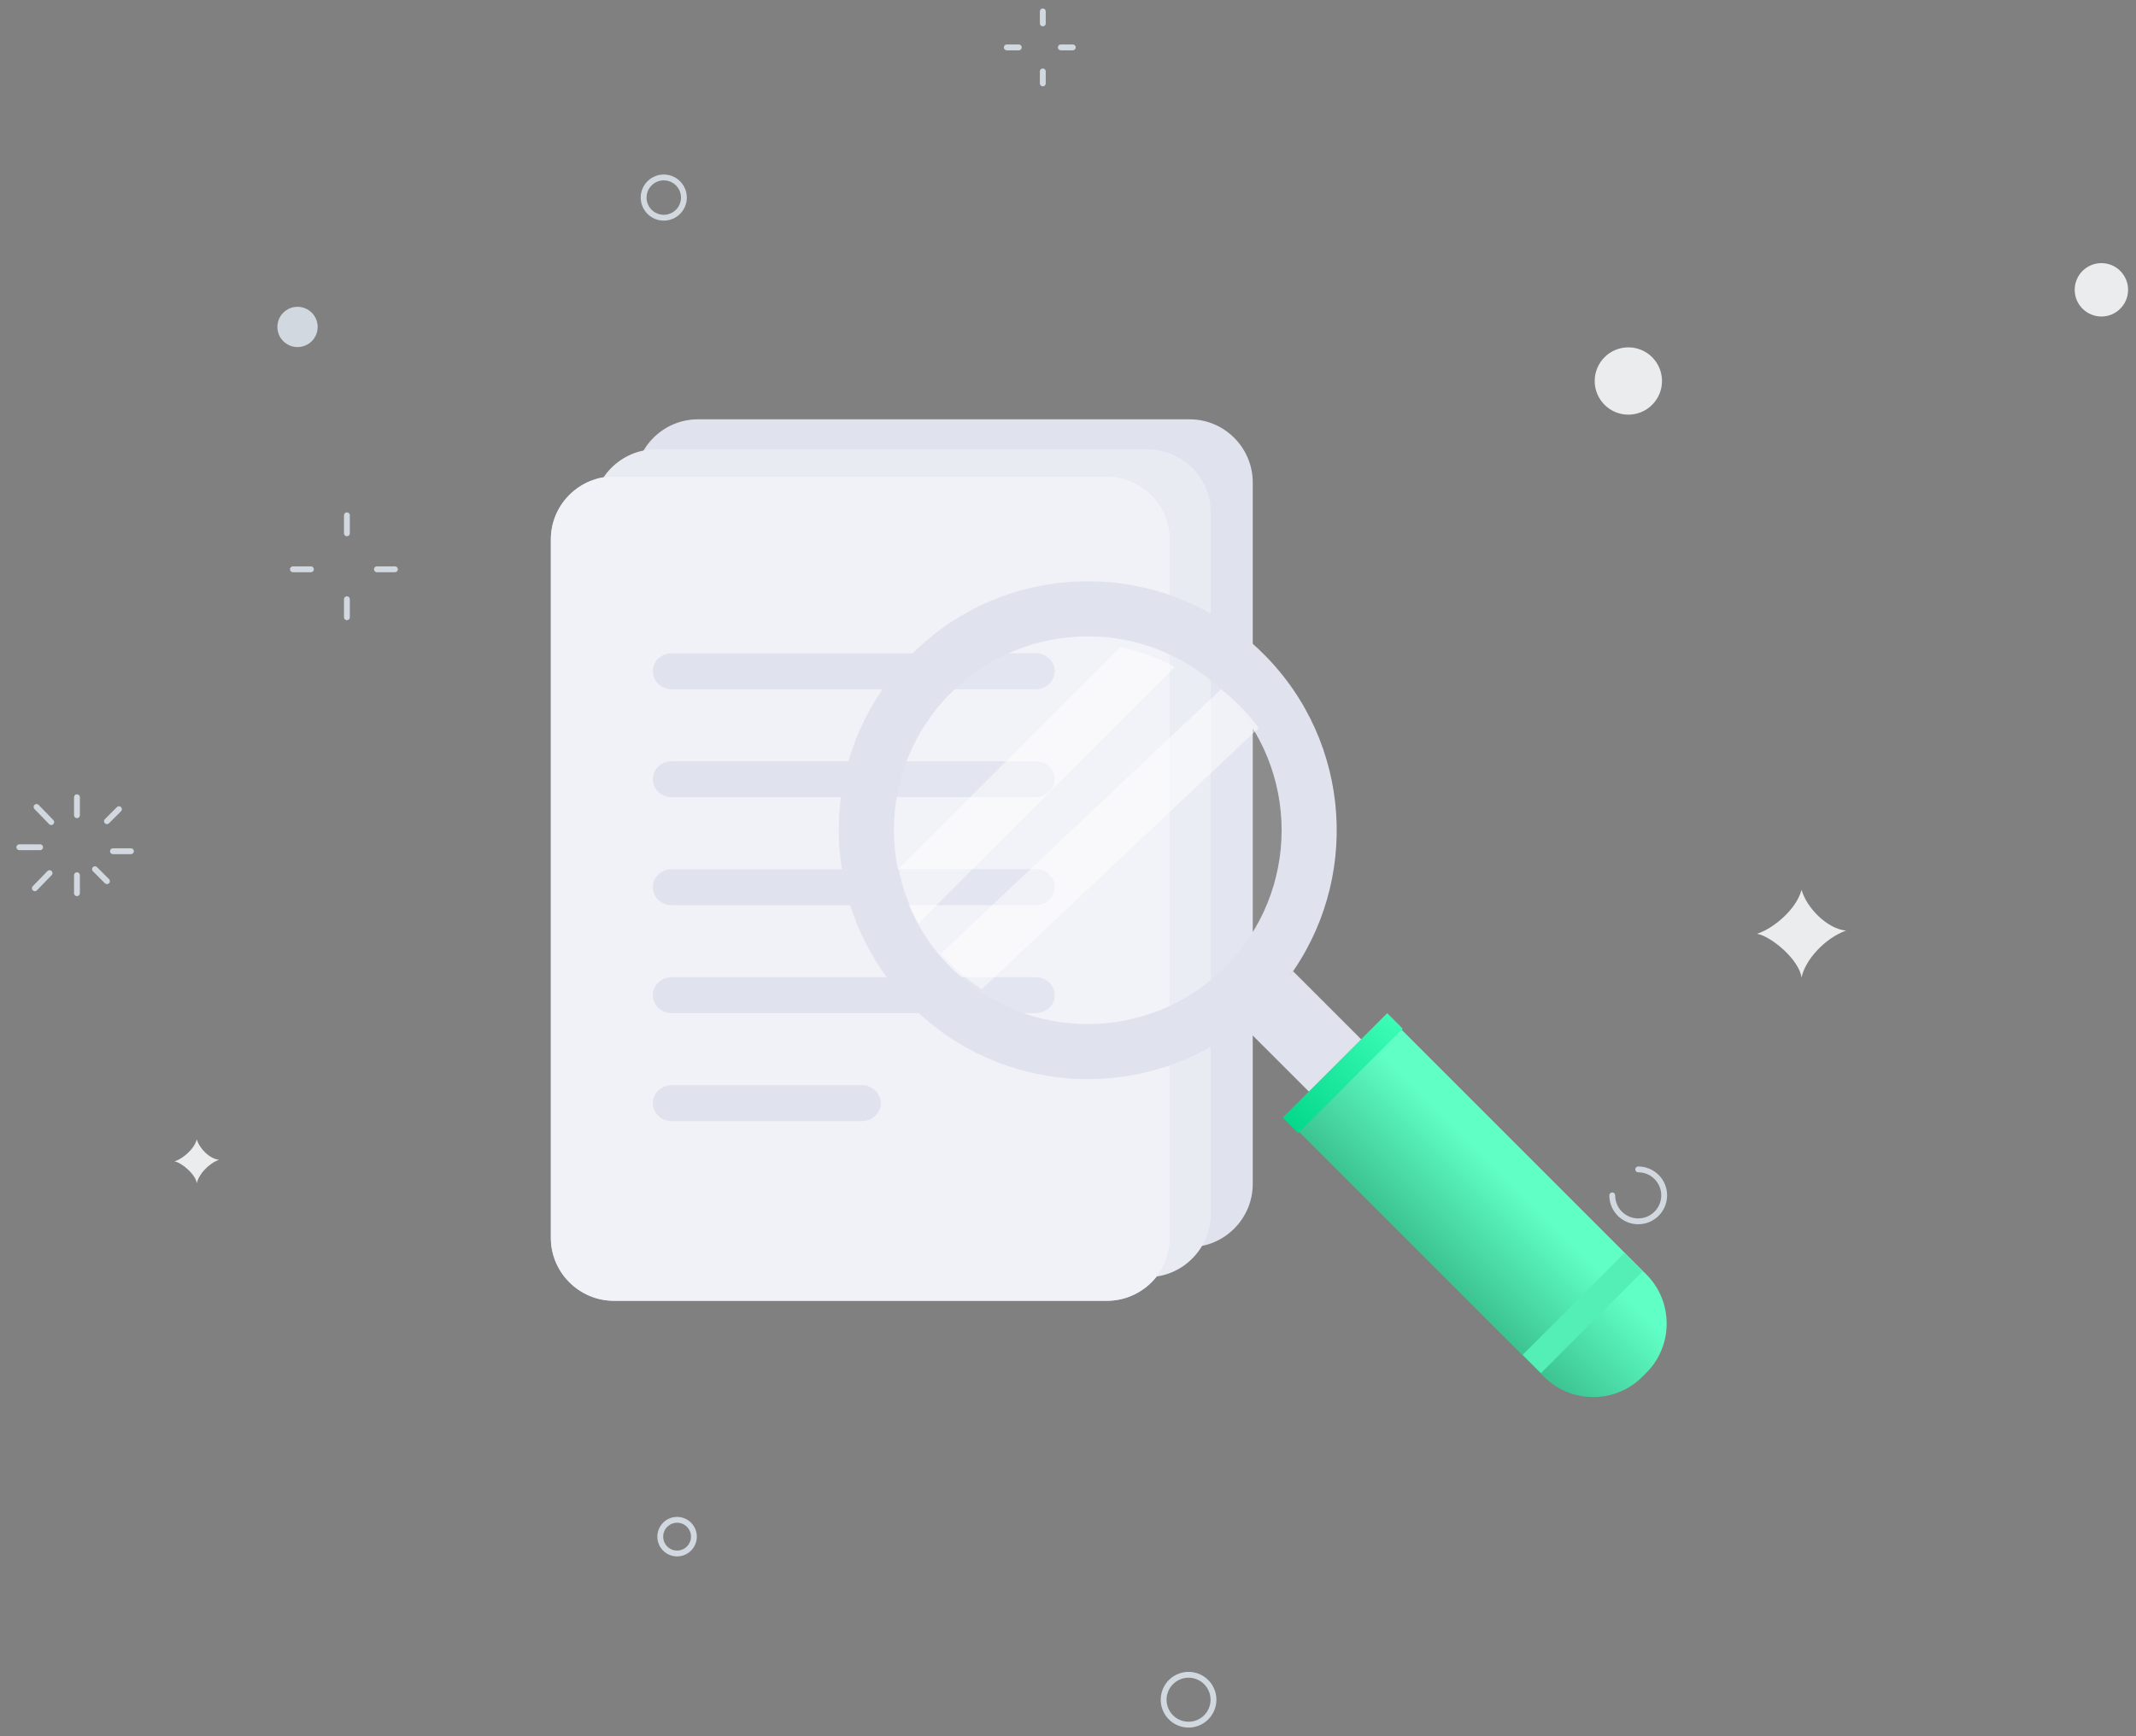 <svg width="561" height="456" viewBox="0 0 561 456" fill="none" xmlns="http://www.w3.org/2000/svg">
<rect x="0" y="0" width="561" height="456" fill="#808080" stroke="none"/>
<g id="No Results">
<g id="circle">
<path id="Stroke 1" d="M20.213 209.402V214.129" stroke="#D2D8DF" stroke-width="1.534" stroke-linecap="round"/>
<g id="Group 8">
<path id="Stroke 2" d="M9.596 211.957L13.458 215.933" stroke="#D2D8DF" stroke-width="1.534" stroke-linecap="round"/>
<path id="Stroke 4" d="M5.078 222.539H10.54" stroke="#D2D8DF" stroke-width="1.534" stroke-linecap="round"/>
<path id="Stroke 6" d="M9.151 233.312L13.013 229.336" stroke="#D2D8DF" stroke-width="1.534" stroke-linecap="round"/>
</g>
<path id="Stroke 9" d="M20.213 234.613V229.887" stroke="#D2D8DF" stroke-width="1.534" stroke-linecap="round"/>
<path id="Stroke 10" d="M28.093 231.456L24.942 228.305" stroke="#D2D8DF" stroke-width="1.534" stroke-linecap="round"/>
<path id="Stroke 11" d="M34.391 223.582H29.664" stroke="#D2D8DF" stroke-width="1.534" stroke-linecap="round"/>
<path id="Stroke 12" d="M31.239 212.549L28.088 215.7" stroke="#D2D8DF" stroke-width="1.534" stroke-linecap="round"/>
<path id="Stroke 13" d="M273.883 3V6.151" stroke="#D2D8DF" stroke-width="1.534" stroke-linecap="round"/>
<path id="Stroke 15" d="M264.426 12.451H267.577" stroke="#D2D8DF" stroke-width="1.534" stroke-linecap="round"/>
<path id="Stroke 16" d="M273.883 21.907V18.756" stroke="#D2D8DF" stroke-width="1.534" stroke-linecap="round"/>
<path id="Stroke 17" d="M281.763 12.451H278.611" stroke="#D2D8DF" stroke-width="1.534" stroke-linecap="round"/>
<path id="Stroke 18" d="M91.112 135.352V140.078" stroke="#D2D8DF" stroke-width="1.534" stroke-linecap="round"/>
<path id="Stroke 19" d="M76.932 149.531H81.659" stroke="#D2D8DF" stroke-width="1.534" stroke-linecap="round"/>
<path id="Stroke 20" d="M91.112 162.133V157.406" stroke="#D2D8DF" stroke-width="1.534" stroke-linecap="round"/>
<path id="Stroke 21" d="M103.719 149.531H98.992" stroke="#D2D8DF" stroke-width="1.534" stroke-linecap="round"/>
<g id="Group 42">
<path id="Stroke 22" d="M430.263 307.154C434.028 307.154 437.082 310.209 437.082 313.975C437.082 317.743 434.028 320.796 430.263 320.796C426.497 320.796 423.443 317.743 423.443 313.975" stroke="#D2D8DF" stroke-width="1.534" stroke-linecap="round"/>
<path id="Fill 26" fill-rule="evenodd" clip-rule="evenodd" d="M461.471 245.267C465.52 244.004 471.726 239.052 473.163 233.725C474.466 238.434 479.927 244.004 484.855 244.426C479.308 246.39 474.004 252.224 473.163 256.808C472.59 252.136 465.255 245.948 461.471 245.267Z" fill="#EBECEE"/>
<path id="Fill 28" fill-rule="evenodd" clip-rule="evenodd" d="M45.848 305.05C47.873 304.418 50.975 301.943 51.693 299.279C52.344 301.633 55.075 304.418 57.538 304.63C54.766 305.61 52.114 308.529 51.693 310.82C51.407 308.484 47.739 305.39 45.848 305.05Z" fill="#EBECEE"/>
<path id="Fill 30" fill-rule="evenodd" clip-rule="evenodd" d="M83.43 85.873C83.43 88.795 81.062 91.162 78.142 91.162C75.221 91.162 72.854 88.795 72.854 85.873C72.854 82.952 75.221 80.584 78.142 80.584C81.062 80.584 83.43 82.952 83.43 85.873Z" fill="#D1D8DF"/>
<path id="Fill 32" fill-rule="evenodd" clip-rule="evenodd" d="M436.509 100.076C436.509 104.958 432.551 108.916 427.671 108.916C422.789 108.916 418.832 104.958 418.832 100.076C418.832 95.194 422.789 91.236 427.671 91.236C432.551 91.236 436.509 95.194 436.509 100.076Z" fill="#EBECEE"/>
<path id="Fill 34" fill-rule="evenodd" clip-rule="evenodd" d="M558.922 76.124C558.922 79.997 555.784 83.136 551.913 83.136C548.04 83.136 544.902 79.997 544.902 76.124C544.902 72.25 548.04 69.111 551.913 69.111C555.784 69.111 558.922 72.25 558.922 76.124Z" fill="#EBECEE"/>
<path id="Stroke 36" fill-rule="evenodd" clip-rule="evenodd" d="M182.25 403.62C182.25 406.062 180.271 408.04 177.83 408.04C175.391 408.04 173.412 406.062 173.412 403.62C173.412 401.178 175.391 399.199 177.83 399.199C180.271 399.199 182.25 401.178 182.25 403.62Z" stroke="#D2D8DF" stroke-width="1.534" stroke-linecap="round"/>
<path id="Stroke 38" fill-rule="evenodd" clip-rule="evenodd" d="M179.622 51.894C179.622 54.816 177.255 57.183 174.335 57.183C171.415 57.183 169.047 54.816 169.047 51.894C169.047 48.974 171.415 46.605 174.335 46.605C177.255 46.605 179.622 48.974 179.622 51.894Z" stroke="#D2D8DF" stroke-width="1.534" stroke-linecap="round"/>
<path id="Stroke 40" fill-rule="evenodd" clip-rule="evenodd" d="M314.493 452.572C311.114 453.858 307.332 452.16 306.047 448.782C304.762 445.402 306.458 441.619 309.838 440.334C313.215 439.048 316.997 440.745 318.282 444.125C319.569 447.504 317.871 451.287 314.493 452.572Z" stroke="#D2D8DF" stroke-width="1.534" stroke-linecap="round"/>
</g>
</g>
<g id="search">
<g id="documents">
<path id="Fill 1" fill-rule="evenodd" clip-rule="evenodd" d="M312.482 327.569H183.277C174.182 327.569 166.738 320.103 166.738 310.978V126.726C166.738 117.601 174.182 110.139 183.277 110.139H312.482C321.58 110.139 329.024 117.601 329.024 126.726V310.978C329.024 320.103 321.58 327.569 312.482 327.569Z" fill="#E0E2EE"/>
<path id="Fill 3" fill-rule="evenodd" clip-rule="evenodd" d="M301.449 335.45H172.243C163.149 335.45 155.705 327.984 155.705 318.859V134.606C155.705 125.482 163.149 118.02 172.243 118.02H301.449C310.546 118.02 317.99 125.482 317.99 134.606V318.859C317.99 327.984 310.546 335.45 301.449 335.45Z" fill="#E8EBF2"/>
<path id="Fill 5" fill-rule="evenodd" clip-rule="evenodd" d="M290.723 341.669H161.25C152.137 341.669 144.678 334.234 144.678 325.147V141.657C144.678 132.57 152.137 125.139 161.25 125.139H290.723C299.839 125.139 307.299 132.57 307.299 141.657V325.147C307.299 334.234 299.839 341.669 290.723 341.669Z" fill="#D8DBEA"/>
<path id="Fill 8" fill-rule="evenodd" clip-rule="evenodd" d="M290.723 341.669H161.25C152.137 341.669 144.678 334.234 144.678 325.147V141.657C144.678 132.57 152.137 125.139 161.25 125.139H290.723C299.839 125.139 307.299 132.57 307.299 141.657V325.147C307.299 334.234 299.839 341.669 290.723 341.669Z" fill="#F1F2F7"/>
<path id="Fill 11" fill-rule="evenodd" clip-rule="evenodd" d="M272.059 181.039H176.428C173.697 181.039 171.461 178.913 171.461 176.314C171.461 173.713 173.697 171.586 176.428 171.586H272.059C274.79 171.586 277.025 173.713 277.025 176.314C277.025 178.913 274.79 181.039 272.059 181.039Z" fill="#E0E2EE"/>
<path id="Fill 13" fill-rule="evenodd" clip-rule="evenodd" d="M272.059 209.399H176.428C173.697 209.399 171.461 207.272 171.461 204.674C171.461 202.072 173.697 199.945 176.428 199.945H272.059C274.79 199.945 277.025 202.072 277.025 204.674C277.025 207.272 274.79 209.399 272.059 209.399Z" fill="#E0E2EE"/>
<path id="Fill 15" fill-rule="evenodd" clip-rule="evenodd" d="M272.059 237.758H176.428C173.697 237.758 171.461 235.631 171.461 233.033C171.461 230.435 173.697 228.305 176.428 228.305H272.059C274.79 228.305 277.025 230.435 277.025 233.033C277.025 235.631 274.79 237.758 272.059 237.758Z" fill="#E0E2EE"/>
<path id="Fill 17" fill-rule="evenodd" clip-rule="evenodd" d="M272.059 266.123H176.428C173.697 266.123 171.461 263.997 171.461 261.398C171.461 258.797 173.697 256.67 176.428 256.67H272.059C274.79 256.67 277.025 258.797 277.025 261.398C277.025 263.997 274.79 266.123 272.059 266.123Z" fill="#E0E2EE"/>
<path id="Fill 19" fill-rule="evenodd" clip-rule="evenodd" d="M226.346 294.483H176.449C173.706 294.483 171.461 292.356 171.461 289.758C171.461 287.156 173.706 285.029 176.449 285.029H226.346C229.088 285.029 231.333 287.156 231.333 289.758C231.333 292.356 229.088 294.483 226.346 294.483Z" fill="#E0E2EE"/>
</g>
<g id="search_2">
<path id="Fill 21" fill-rule="evenodd" clip-rule="evenodd" d="M327.057 257.825C307.935 276.944 278.331 279.101 256.839 264.34C254.092 262.42 251.478 260.263 249.04 257.825C247.785 256.574 246.602 255.284 245.487 253.924C243.258 251.21 241.305 248.316 239.705 245.325C236.887 240.274 234.97 234.914 233.923 229.373C230.547 211.998 235.595 193.296 249.04 179.857C262.517 166.379 281.222 161.364 298.6 164.707C304.138 165.786 309.503 167.702 314.555 170.488C317.55 172.124 320.405 174.076 323.124 176.305C324.479 177.416 325.77 178.603 327.021 179.857C329.463 182.295 331.653 184.905 333.537 187.655C348.305 209.139 346.144 238.742 327.057 257.825Z" fill="white" fill-opacity="0.1"/>
<path id="Fill 23" fill-rule="evenodd" clip-rule="evenodd" d="M321.705 254.059C301.811 273.957 269.57 273.953 249.672 254.059C229.8 234.187 229.8 201.943 249.698 182.049C269.57 162.177 301.811 162.177 321.683 182.049C341.577 201.943 341.577 234.187 321.705 254.059ZM331.918 171.83C306.382 146.294 265.001 146.294 239.465 171.83C213.933 197.362 213.911 238.768 239.443 264.304C262.684 287.538 299.111 289.633 324.732 270.557C327.235 268.691 329.645 266.599 331.944 264.304C334.239 262.005 336.33 259.595 338.192 257.093C357.269 231.468 355.155 195.067 331.918 171.83Z" fill="#E0E2EE"/>
<path id="Fill 25" fill-rule="evenodd" clip-rule="evenodd" d="M432.411 360.565L431.339 361.637C424.246 368.734 412.632 368.734 405.536 361.637L340.047 296.149L366.922 269.273L432.411 334.762C439.507 341.858 439.507 353.469 432.411 360.565Z" fill="url(#paint0_linear_653_12684)"/>
<path id="Fill 27" fill-rule="evenodd" clip-rule="evenodd" d="M339.602 255.094L358.955 274.446L345.216 288.181L325.867 268.829C328.421 266.925 330.876 264.791 333.226 262.449C335.568 260.107 337.702 257.647 339.602 255.094Z" fill="#E0E2EE"/>
<path id="Fill 29" fill-rule="evenodd" clip-rule="evenodd" d="M431.436 333.956L404.731 360.656L399.924 355.845L426.624 329.145L431.436 333.956Z" fill="#54EFB7"/>
<path id="Fill 31" fill-rule="evenodd" clip-rule="evenodd" d="M368.412 270.197L340.977 297.633L336.901 293.557L364.336 266.121L368.412 270.197Z" fill="url(#paint1_linear_653_12684)"/>
<path id="Fill 33" fill-rule="evenodd" clip-rule="evenodd" d="M308.538 175.207L241.255 242.487C238.721 237.945 236.998 233.126 236.061 228.145L294.196 170.01C299.173 170.983 303.996 172.702 308.538 175.207Z" fill="white" fill-opacity="0.5"/>
<path id="Fill 35" fill-rule="evenodd" clip-rule="evenodd" d="M330.594 191.203L257.854 259.822C255.249 258.107 252.769 256.177 250.457 253.996C249.267 252.873 248.141 251.721 247.088 250.505L320.714 181.043C322.003 182.04 323.228 183.102 324.414 184.225C326.727 186.406 328.807 188.742 330.594 191.203Z" fill="white" fill-opacity="0.5"/>
</g>
</g>
</g>
<defs>
<linearGradient id="paint0_linear_653_12684" x1="388.89" y1="220.43" x2="291.204" y2="318.117" gradientUnits="userSpaceOnUse">
<stop offset="0.42" stop-color="#60FFC5"/>
<stop offset="1" stop-color="#00613D"/>
</linearGradient>
<linearGradient id="paint1_linear_653_12684" x1="352.656" y1="250.365" x2="321.145" y2="281.877" gradientUnits="userSpaceOnUse">
<stop stop-color="#40FFB9"/>
<stop offset="1" stop-color="#00D688"/>
</linearGradient>
</defs>
</svg>
